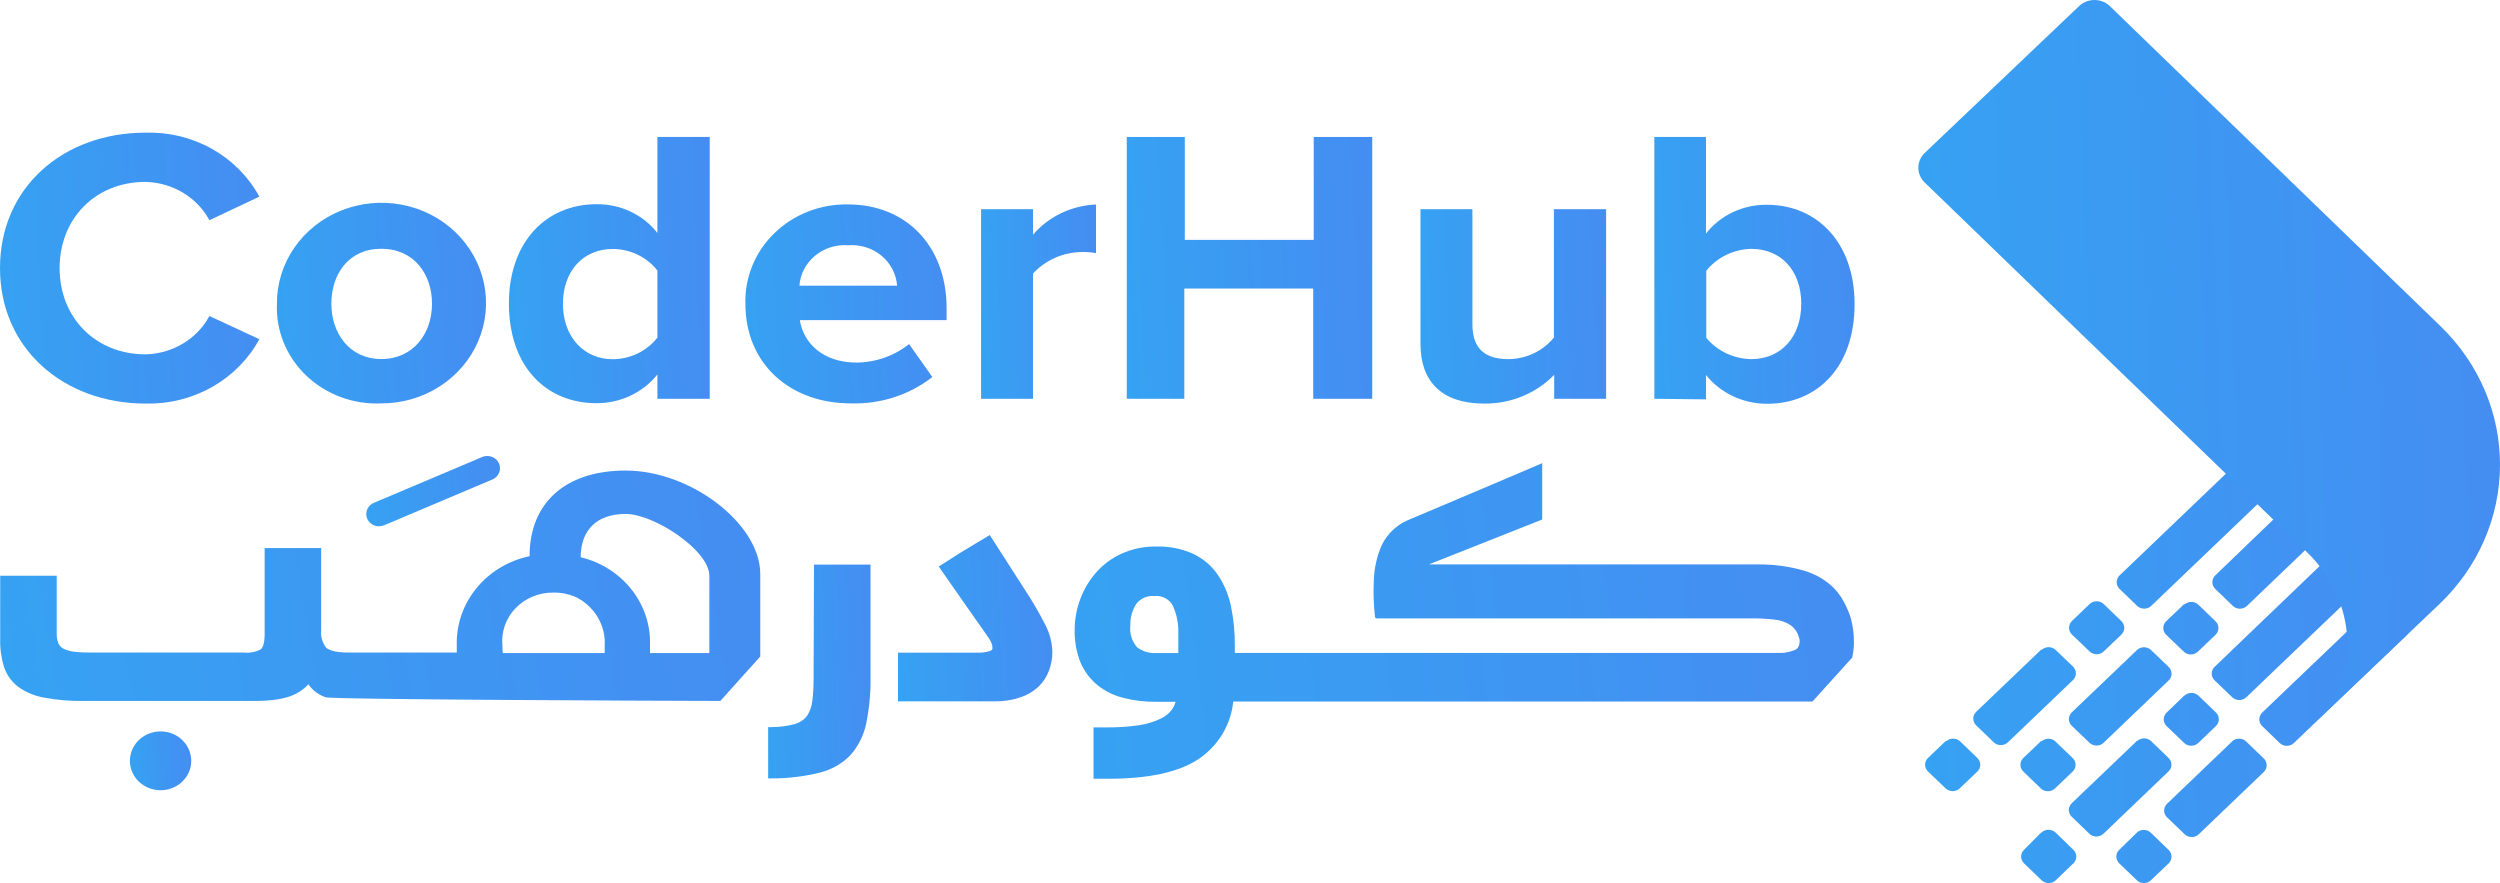 <svg width="201" height="71" viewBox="0 0 201 71" fill="none" xmlns="http://www.w3.org/2000/svg">
<path d="M180.631 37.578L182.036 38.934C182.111 39.005 182.171 39.091 182.212 39.184C182.253 39.278 182.274 39.379 182.274 39.481C182.274 39.582 182.253 39.683 182.212 39.777C182.171 39.871 182.111 39.956 182.036 40.028L172.963 48.708C172.889 48.781 172.8 48.838 172.702 48.877C172.604 48.916 172.499 48.936 172.393 48.936C172.287 48.936 172.182 48.916 172.084 48.877C171.986 48.838 171.898 48.781 171.823 48.708L170.418 47.353C170.343 47.281 170.283 47.196 170.242 47.102C170.201 47.008 170.18 46.907 170.18 46.806C170.18 46.704 170.201 46.603 170.242 46.51C170.283 46.416 170.343 46.331 170.418 46.259L179.491 37.578C179.565 37.506 179.654 37.449 179.752 37.41C179.85 37.37 179.955 37.35 180.061 37.35C180.167 37.35 180.272 37.37 180.37 37.41C180.467 37.449 180.556 37.506 180.631 37.578ZM167.993 48.577L166.588 49.925C166.513 49.997 166.453 50.082 166.412 50.176C166.371 50.27 166.35 50.37 166.35 50.472C166.35 50.574 166.371 50.675 166.412 50.768C166.453 50.862 166.513 50.947 166.588 51.019L168.001 52.375C168.076 52.447 168.165 52.504 168.262 52.543C168.36 52.582 168.465 52.602 168.571 52.602C168.677 52.602 168.782 52.582 168.88 52.543C168.978 52.504 169.067 52.447 169.141 52.375L170.554 51.027C170.63 50.955 170.689 50.87 170.73 50.776C170.771 50.682 170.792 50.581 170.792 50.48C170.792 50.378 170.771 50.278 170.73 50.184C170.689 50.09 170.63 50.005 170.554 49.933L169.149 48.577C169.074 48.503 168.985 48.444 168.885 48.403C168.786 48.362 168.679 48.342 168.571 48.342C168.463 48.342 168.356 48.362 168.257 48.403C168.158 48.444 168.068 48.503 167.993 48.577ZM183.305 41.26L178.11 46.259C178.035 46.331 177.975 46.416 177.934 46.51C177.893 46.603 177.872 46.704 177.872 46.806C177.872 46.907 177.893 47.008 177.934 47.102C177.975 47.196 178.035 47.281 178.11 47.353L179.515 48.708C179.59 48.782 179.679 48.84 179.778 48.88C179.876 48.919 179.982 48.94 180.089 48.94C180.196 48.94 180.302 48.919 180.4 48.88C180.499 48.84 180.588 48.782 180.663 48.708L185.882 43.709C185.957 43.638 186.017 43.553 186.058 43.459C186.098 43.365 186.119 43.264 186.119 43.163C186.119 43.061 186.098 42.96 186.058 42.866C186.017 42.772 185.957 42.687 185.882 42.616L184.477 41.26C184.402 41.183 184.311 41.122 184.21 41.08C184.109 41.038 184.001 41.016 183.891 41.016C183.781 41.016 183.672 41.038 183.571 41.08C183.471 41.122 183.38 41.183 183.305 41.26ZM171.799 52.275L166.58 57.266C166.504 57.337 166.443 57.423 166.401 57.518C166.36 57.612 166.338 57.714 166.338 57.816C166.338 57.919 166.36 58.021 166.401 58.115C166.443 58.21 166.504 58.295 166.58 58.367L167.993 59.715C168.068 59.787 168.157 59.845 168.254 59.884C168.352 59.923 168.457 59.943 168.563 59.943C168.669 59.943 168.774 59.923 168.872 59.884C168.97 59.845 169.059 59.787 169.133 59.715L174.352 54.716C174.429 54.645 174.489 54.559 174.531 54.464C174.572 54.37 174.594 54.268 174.594 54.166C174.594 54.063 174.572 53.961 174.531 53.867C174.489 53.772 174.429 53.687 174.352 53.615L172.947 52.267C172.872 52.194 172.782 52.136 172.683 52.097C172.584 52.058 172.478 52.038 172.371 52.039C172.264 52.04 172.159 52.061 172.06 52.101C171.962 52.142 171.873 52.201 171.799 52.275ZM171.799 59.577L166.572 64.576C166.497 64.647 166.437 64.732 166.396 64.826C166.355 64.92 166.334 65.021 166.334 65.122C166.334 65.224 166.355 65.325 166.396 65.419C166.437 65.512 166.497 65.598 166.572 65.669L167.977 67.025C168.052 67.098 168.141 67.156 168.24 67.196C168.338 67.236 168.444 67.257 168.551 67.257C168.658 67.257 168.764 67.236 168.863 67.196C168.961 67.156 169.05 67.098 169.125 67.025L174.344 62.026C174.419 61.954 174.479 61.869 174.52 61.775C174.561 61.681 174.582 61.581 174.582 61.479C174.582 61.377 174.561 61.277 174.52 61.183C174.479 61.089 174.419 61.004 174.344 60.932L172.939 59.577C172.79 59.44 172.591 59.364 172.385 59.364C172.179 59.364 171.98 59.44 171.831 59.577H171.799ZM187.094 44.942L178.062 53.607C177.985 53.679 177.924 53.764 177.883 53.859C177.841 53.954 177.82 54.055 177.82 54.158C177.82 54.26 177.841 54.362 177.883 54.457C177.924 54.551 177.985 54.637 178.062 54.709L179.467 56.056C179.541 56.129 179.63 56.186 179.728 56.225C179.826 56.264 179.931 56.284 180.037 56.284C180.143 56.284 180.248 56.264 180.346 56.225C180.443 56.186 180.532 56.129 180.607 56.056L189.672 47.383C189.748 47.312 189.809 47.226 189.85 47.132C189.892 47.037 189.913 46.935 189.913 46.833C189.913 46.73 189.892 46.629 189.85 46.534C189.809 46.439 189.748 46.354 189.672 46.282L188.267 44.934C188.192 44.862 188.103 44.804 188.005 44.765C187.907 44.726 187.803 44.706 187.697 44.706C187.591 44.706 187.486 44.726 187.388 44.765C187.29 44.804 187.201 44.862 187.126 44.934L187.094 44.942ZM175.605 55.933L174.2 57.289C174.124 57.361 174.065 57.446 174.024 57.539C173.983 57.633 173.962 57.734 173.962 57.836C173.962 57.937 173.983 58.038 174.024 58.132C174.065 58.226 174.124 58.311 174.2 58.383L175.605 59.731C175.679 59.803 175.768 59.86 175.866 59.899C175.964 59.938 176.069 59.958 176.175 59.958C176.281 59.958 176.386 59.938 176.484 59.899C176.581 59.86 176.67 59.803 176.745 59.731L178.158 58.375C178.233 58.303 178.293 58.218 178.334 58.124C178.374 58.03 178.395 57.93 178.395 57.828C178.395 57.726 178.374 57.626 178.334 57.532C178.293 57.438 178.233 57.353 178.158 57.281L176.753 55.925C176.603 55.787 176.403 55.709 176.195 55.709C175.987 55.709 175.787 55.787 175.637 55.925L175.605 55.933ZM164.115 66.932L162.734 68.319C162.659 68.391 162.599 68.476 162.558 68.57C162.518 68.663 162.497 68.764 162.497 68.866C162.497 68.967 162.518 69.068 162.558 69.162C162.599 69.256 162.659 69.341 162.734 69.413L164.139 70.768C164.214 70.842 164.303 70.9 164.402 70.94C164.5 70.98 164.606 71 164.713 71C164.82 71 164.926 70.98 165.025 70.94C165.123 70.9 165.213 70.842 165.287 70.768L166.692 69.42C166.769 69.349 166.83 69.263 166.871 69.168C166.913 69.074 166.934 68.972 166.934 68.87C166.934 68.767 166.913 68.665 166.871 68.571C166.83 68.476 166.769 68.391 166.692 68.319L165.263 66.932C165.115 66.793 164.915 66.714 164.707 66.712C164.499 66.711 164.298 66.787 164.147 66.925L164.115 66.932ZM164.115 52.228L158.888 57.227C158.813 57.299 158.753 57.384 158.712 57.478C158.672 57.572 158.651 57.672 158.651 57.774C158.651 57.876 158.672 57.977 158.712 58.07C158.753 58.164 158.813 58.249 158.888 58.321L160.293 59.677C160.368 59.75 160.457 59.808 160.556 59.848C160.654 59.888 160.76 59.908 160.867 59.908C160.974 59.908 161.08 59.888 161.179 59.848C161.277 59.808 161.367 59.75 161.441 59.677L166.66 54.685C166.737 54.614 166.797 54.528 166.839 54.433C166.88 54.339 166.902 54.237 166.902 54.135C166.902 54.032 166.88 53.931 166.839 53.836C166.797 53.741 166.737 53.656 166.66 53.584L165.255 52.236C165.11 52.108 164.921 52.036 164.724 52.033C164.527 52.031 164.336 52.097 164.187 52.221L164.115 52.228ZM156.431 59.584L155.018 60.932C154.942 61.004 154.881 61.09 154.839 61.184C154.798 61.279 154.776 61.38 154.776 61.483C154.776 61.586 154.798 61.687 154.839 61.782C154.881 61.876 154.942 61.962 155.018 62.034L156.423 63.382C156.498 63.454 156.587 63.511 156.684 63.55C156.782 63.589 156.887 63.609 156.993 63.609C157.099 63.609 157.204 63.589 157.302 63.55C157.4 63.511 157.489 63.454 157.563 63.382L158.976 62.034C159.052 61.962 159.111 61.877 159.152 61.783C159.193 61.689 159.214 61.588 159.214 61.487C159.214 61.385 159.193 61.284 159.152 61.191C159.111 61.097 159.052 61.011 158.976 60.94L157.571 59.584C157.425 59.458 157.236 59.387 157.039 59.385C156.842 59.384 156.651 59.452 156.503 59.577L156.431 59.584ZM175.581 48.593L174.168 49.941C174.091 50.012 174.03 50.098 173.989 50.193C173.947 50.287 173.926 50.389 173.926 50.491C173.926 50.594 173.947 50.696 173.989 50.79C174.03 50.885 174.091 50.97 174.168 51.042L175.573 52.39C175.647 52.462 175.736 52.52 175.834 52.559C175.932 52.598 176.037 52.618 176.143 52.618C176.249 52.618 176.354 52.598 176.451 52.559C176.549 52.52 176.638 52.462 176.713 52.39L178.126 51.042C178.201 50.971 178.261 50.885 178.302 50.791C178.342 50.698 178.363 50.597 178.363 50.495C178.363 50.394 178.342 50.293 178.302 50.199C178.261 50.105 178.201 50.02 178.126 49.948L176.721 48.593C176.575 48.466 176.385 48.395 176.188 48.394C175.991 48.392 175.801 48.461 175.653 48.585L175.581 48.593ZM164.091 59.592L162.678 60.94C162.603 61.011 162.543 61.097 162.502 61.191C162.461 61.284 162.44 61.385 162.44 61.487C162.44 61.588 162.461 61.689 162.502 61.783C162.543 61.877 162.603 61.962 162.678 62.034L164.083 63.389C164.158 63.462 164.246 63.519 164.344 63.558C164.442 63.597 164.547 63.617 164.653 63.617C164.759 63.617 164.864 63.597 164.962 63.558C165.06 63.519 165.148 63.462 165.223 63.389L166.636 62.041C166.713 61.97 166.773 61.884 166.815 61.789C166.856 61.695 166.878 61.593 166.878 61.491C166.878 61.388 166.856 61.286 166.815 61.192C166.773 61.097 166.713 61.012 166.636 60.94L165.231 59.592C165.085 59.465 164.896 59.395 164.699 59.393C164.502 59.392 164.311 59.46 164.163 59.584L164.091 59.592ZM190.956 48.616L181.883 57.289C181.808 57.361 181.748 57.446 181.708 57.539C181.667 57.633 181.646 57.734 181.646 57.836C181.646 57.937 181.667 58.038 181.708 58.132C181.748 58.226 181.808 58.311 181.883 58.383L183.289 59.738C183.363 59.81 183.452 59.868 183.55 59.907C183.648 59.946 183.753 59.966 183.859 59.966C183.965 59.966 184.07 59.946 184.167 59.907C184.265 59.868 184.354 59.81 184.429 59.738L193.494 51.065C193.57 50.993 193.631 50.908 193.672 50.813C193.714 50.719 193.735 50.617 193.735 50.514C193.735 50.412 193.714 50.31 193.672 50.216C193.631 50.121 193.57 50.035 193.494 49.964L192.088 48.616C191.938 48.472 191.735 48.392 191.522 48.392C191.31 48.392 191.107 48.472 190.956 48.616ZM179.451 59.623L174.232 64.622C174.156 64.693 174.097 64.778 174.056 64.872C174.015 64.966 173.994 65.067 173.994 65.168C173.994 65.27 174.015 65.371 174.056 65.465C174.097 65.559 174.156 65.644 174.232 65.715L175.645 67.071C175.719 67.143 175.808 67.201 175.906 67.24C176.004 67.279 176.109 67.299 176.215 67.299C176.321 67.299 176.426 67.279 176.524 67.24C176.622 67.201 176.71 67.143 176.785 67.071L182.004 62.072C182.079 62.001 182.139 61.915 182.18 61.822C182.22 61.728 182.241 61.627 182.241 61.525C182.241 61.424 182.22 61.323 182.18 61.229C182.139 61.135 182.079 61.05 182.004 60.978L180.599 59.623C180.524 59.548 180.434 59.489 180.335 59.448C180.235 59.408 180.129 59.387 180.021 59.387C179.913 59.387 179.806 59.408 179.707 59.448C179.607 59.489 179.517 59.548 179.443 59.623H179.451ZM171.815 66.932L170.394 68.319C170.317 68.391 170.257 68.476 170.215 68.571C170.174 68.665 170.152 68.767 170.152 68.87C170.152 68.972 170.174 69.074 170.215 69.168C170.257 69.263 170.317 69.349 170.394 69.42L171.799 70.768C171.874 70.841 171.962 70.898 172.06 70.937C172.158 70.976 172.263 70.996 172.369 70.996C172.475 70.996 172.58 70.976 172.678 70.937C172.776 70.898 172.864 70.841 172.939 70.768L174.352 69.42C174.427 69.349 174.487 69.263 174.528 69.17C174.569 69.076 174.59 68.975 174.59 68.874C174.59 68.772 174.569 68.671 174.528 68.577C174.487 68.483 174.427 68.398 174.352 68.327L172.947 66.971C172.875 66.896 172.788 66.836 172.692 66.793C172.596 66.751 172.491 66.727 172.385 66.724C172.279 66.72 172.174 66.737 172.074 66.772C171.975 66.808 171.884 66.863 171.807 66.932H171.815Z" fill="url(#paint0_linear_676_3389)"/>
<path d="M196.127 48.57L186.083 58.129C189.824 54.478 189.568 48.354 185.489 44.403L154.745 14.671C154.418 14.356 154.234 13.93 154.234 13.485C154.234 13.04 154.418 12.613 154.745 12.299L167.158 0.491C167.486 0.176 167.931 0 168.395 0C168.858 0 169.303 0.176 169.631 0.491L196.224 26.233C197.747 27.705 198.953 29.451 199.772 31.37C200.592 33.29 201.009 35.346 201 37.42C200.991 39.495 200.556 41.547 199.72 43.46C198.884 45.373 197.663 47.109 196.127 48.57Z" fill="url(#paint1_linear_676_3389)"/>
<path d="M0 21.556C0 15.056 5.098 10.665 11.706 10.665C13.581 10.61 15.434 11.064 17.052 11.974C18.669 12.884 19.986 14.214 20.852 15.81L16.837 17.705C16.347 16.797 15.611 16.032 14.707 15.49C13.803 14.948 12.764 14.649 11.698 14.624C7.684 14.624 4.793 17.559 4.793 21.556C4.793 25.554 7.692 28.489 11.698 28.489C12.764 28.466 13.804 28.167 14.709 27.625C15.613 27.083 16.348 26.317 16.837 25.408L20.852 27.272C19.984 28.869 18.668 30.2 17.051 31.115C15.434 32.03 13.583 32.492 11.706 32.448C5.098 32.44 0 28.019 0 21.556Z" fill="url(#paint2_linear_676_3389)"/>
<path d="M22.265 24.415C22.255 22.817 22.741 21.253 23.659 19.92C24.578 18.587 25.888 17.547 27.424 16.93C28.961 16.313 30.653 16.147 32.288 16.454C33.922 16.762 35.424 17.527 36.604 18.655C37.784 19.783 38.588 21.221 38.914 22.788C39.241 24.354 39.075 25.979 38.438 27.454C37.8 28.93 36.721 30.192 35.335 31.078C33.949 31.964 32.321 32.436 30.655 32.433C29.543 32.482 28.431 32.308 27.392 31.923C26.354 31.538 25.409 30.95 24.62 30.195C23.831 29.441 23.214 28.538 22.809 27.543C22.403 26.547 22.218 25.482 22.265 24.415ZM34.734 24.415C34.734 22.05 33.289 20.001 30.655 20.001C28.022 20.001 26.641 22.05 26.641 24.415C26.641 26.779 28.086 28.867 30.655 28.867C33.224 28.867 34.734 26.826 34.734 24.415Z" fill="url(#paint3_linear_676_3389)"/>
<path d="M52.856 32.063V30.107C52.28 30.828 51.539 31.412 50.689 31.813C49.839 32.214 48.905 32.42 47.958 32.417C43.943 32.417 40.916 29.514 40.916 24.399C40.916 19.446 43.911 16.419 47.958 16.419C48.906 16.407 49.844 16.61 50.695 17.012C51.547 17.413 52.287 18.002 52.856 18.73V11.012H57.063V32.063H52.856ZM52.856 27.141V21.75C52.438 21.216 51.898 20.782 51.276 20.481C50.655 20.18 49.97 20.021 49.275 20.016C46.866 20.016 45.26 21.811 45.26 24.43C45.26 27.049 46.906 28.882 49.275 28.882C49.971 28.876 50.657 28.716 51.278 28.414C51.899 28.112 52.439 27.676 52.856 27.141Z" fill="url(#paint4_linear_676_3389)"/>
<path d="M59.929 24.414C59.9 23.366 60.092 22.324 60.493 21.349C60.895 20.374 61.498 19.487 62.266 18.742C63.034 17.996 63.951 17.407 64.963 17.011C65.974 16.614 67.059 16.418 68.151 16.434C72.92 16.434 76.108 19.839 76.108 24.791V25.739H64.305C64.602 27.603 66.176 29.151 68.874 29.151C70.416 29.139 71.906 28.613 73.089 27.664L74.96 30.314C73.115 31.753 70.792 32.505 68.416 32.432C63.583 32.44 59.929 29.313 59.929 24.414ZM68.151 19.715C67.188 19.656 66.24 19.965 65.514 20.574C64.787 21.183 64.341 22.043 64.273 22.966H72.126C72.092 22.501 71.962 22.046 71.743 21.63C71.524 21.214 71.221 20.843 70.85 20.541C70.48 20.239 70.051 20.011 69.587 19.871C69.123 19.73 68.635 19.68 68.151 19.723V19.715Z" fill="url(#paint5_linear_676_3389)"/>
<path d="M78.878 32.063V16.82H83.053V18.869C83.673 18.146 84.445 17.557 85.318 17.139C86.19 16.721 87.145 16.484 88.12 16.442V20.355C87.739 20.285 87.351 20.254 86.963 20.263C86.222 20.273 85.49 20.433 84.817 20.732C84.143 21.03 83.543 21.461 83.053 21.996V32.063H78.878Z" fill="url(#paint6_linear_676_3389)"/>
<path d="M105.583 32.063V23.198H95.218V32.063H90.593V11.012H95.258V19.285H105.623V11.012H110.328V32.063H105.583Z" fill="url(#paint7_linear_676_3389)"/>
<path d="M124.957 32.063V30.138C124.239 30.876 123.368 31.462 122.4 31.86C121.433 32.258 120.389 32.458 119.337 32.448C115.852 32.448 114.206 30.615 114.206 27.65V16.82H118.381V26.063C118.381 28.181 119.538 28.874 121.312 28.874C122.012 28.863 122.701 28.702 123.327 28.402C123.954 28.102 124.503 27.671 124.933 27.141V16.82H129.132V32.063H124.957Z" fill="url(#paint8_linear_676_3389)"/>
<path d="M133.01 32.063V11.012H137.161V18.776C137.732 18.048 138.473 17.459 139.326 17.057C140.178 16.656 141.117 16.453 142.067 16.465C146.082 16.465 149.109 19.493 149.109 24.445C149.109 29.56 146.082 32.464 142.067 32.464C141.12 32.464 140.185 32.256 139.334 31.856C138.483 31.455 137.74 30.873 137.161 30.153V32.109L133.01 32.063ZM140.806 28.874C143.215 28.874 144.821 27.072 144.821 24.422C144.821 21.773 143.215 20.009 140.806 20.009C140.104 20.023 139.413 20.19 138.787 20.495C138.16 20.8 137.613 21.237 137.185 21.773V27.164C137.62 27.688 138.17 28.113 138.796 28.409C139.422 28.704 140.109 28.863 140.806 28.874Z" fill="url(#paint9_linear_676_3389)"/>
<path d="M30.471 42.315C30.614 42.313 30.756 42.284 30.888 42.23L39.64 38.526C39.872 38.412 40.05 38.219 40.139 37.984C40.228 37.749 40.221 37.491 40.119 37.261C40.017 37.031 39.828 36.847 39.59 36.746C39.352 36.645 39.083 36.634 38.837 36.715L30.077 40.42C29.857 40.509 29.675 40.669 29.565 40.872C29.454 41.075 29.42 41.309 29.47 41.533C29.519 41.758 29.648 41.959 29.835 42.101C30.023 42.244 30.256 42.32 30.495 42.315H30.471Z" fill="url(#paint10_linear_676_3389)"/>
<path d="M50.302 37.832C45.485 37.832 42.578 40.404 42.578 44.718C40.884 45.072 39.371 45.984 38.303 47.295C37.234 48.605 36.676 50.233 36.725 51.896C36.725 52.081 36.725 52.274 36.725 52.466H28.038C26.873 52.466 26.432 52.251 26.223 52.074C25.914 51.67 25.771 51.17 25.822 50.672V44.063H21.277V50.995C21.277 51.85 21.076 52.12 20.956 52.212C20.557 52.424 20.1 52.513 19.647 52.466H7.836C7.034 52.466 6.536 52.466 6.126 52.413C5.784 52.395 5.449 52.314 5.139 52.174C4.945 52.082 4.789 51.93 4.697 51.742C4.595 51.476 4.549 51.194 4.561 50.91V46.289H0.016V51.442C-0.001 52.204 0.11 52.963 0.345 53.691C0.56 54.299 0.953 54.834 1.477 55.232C2.097 55.671 2.814 55.966 3.573 56.094C4.604 56.286 5.654 56.374 6.704 56.356H20.354C20.771 56.356 21.157 56.356 21.622 56.31C22.053 56.28 22.48 56.212 22.899 56.11C23.314 56.005 23.71 55.839 24.071 55.617C24.341 55.451 24.584 55.249 24.794 55.016C25.126 55.504 25.617 55.873 26.191 56.063C26.785 56.248 52.591 56.341 57.802 56.356H57.914L61.126 52.782V46.135C61.118 42.13 55.553 37.832 50.302 37.832ZM40.395 51.927C40.338 51.379 40.403 50.826 40.585 50.304C40.767 49.782 41.062 49.303 41.451 48.898C41.84 48.494 42.315 48.173 42.842 47.957C43.37 47.741 43.94 47.634 44.513 47.645C45.137 47.637 45.754 47.763 46.32 48.014C47.055 48.385 47.663 48.952 48.07 49.646C48.477 50.34 48.667 51.132 48.616 51.927C48.616 52.12 48.616 52.32 48.616 52.505H40.427C40.404 52.313 40.393 52.12 40.395 51.927ZM46.689 44.802C46.689 42.592 48.006 41.321 50.302 41.321C52.599 41.321 57.031 44.248 57.031 46.289V52.505H52.261C52.261 52.305 52.261 52.112 52.261 51.927C52.325 50.307 51.806 48.715 50.792 47.417C49.777 46.12 48.329 45.197 46.689 44.802Z" fill="url(#paint11_linear_676_3389)"/>
<path d="M12.919 58.806C12.348 58.804 11.795 58.992 11.352 59.338C10.91 59.684 10.606 60.166 10.493 60.703C10.38 61.239 10.465 61.797 10.733 62.28C11 62.764 11.435 63.143 11.961 63.353C12.488 63.564 13.075 63.593 13.621 63.435C14.168 63.277 14.64 62.942 14.957 62.487C15.275 62.032 15.418 61.486 15.363 60.941C15.307 60.396 15.056 59.886 14.653 59.499C14.427 59.278 14.157 59.103 13.859 58.984C13.562 58.865 13.242 58.804 12.919 58.806Z" fill="url(#paint12_linear_676_3389)"/>
<path d="M148.812 49.725C148.706 49.373 148.569 49.03 148.402 48.7C148.317 48.515 148.221 48.335 148.113 48.161L148.025 48.007C147.858 47.752 147.667 47.513 147.455 47.291C146.79 46.632 145.961 46.147 145.046 45.881C143.88 45.544 142.667 45.376 141.449 45.38H114.881L123.994 41.768V37.239L119.979 38.949L114.158 41.414L113.114 41.853C112.105 42.319 111.329 43.15 110.955 44.163C110.636 45.001 110.465 45.883 110.449 46.775C110.41 47.728 110.444 48.683 110.553 49.632L110.633 49.717H140.743C141.389 49.71 142.035 49.743 142.678 49.817C143.125 49.858 143.555 50.004 143.93 50.241C144.261 50.471 144.502 50.803 144.613 51.18C144.647 51.266 144.674 51.353 144.693 51.442C144.693 51.442 144.693 51.481 144.693 51.504C144.693 52.051 144.444 52.22 144.259 52.274C143.902 52.421 143.516 52.497 143.127 52.498H99.28V51.889C99.289 50.829 99.184 49.771 98.967 48.731C98.785 47.834 98.426 46.979 97.907 46.212C97.42 45.494 96.741 44.914 95.94 44.533C95.01 44.114 93.989 43.91 92.961 43.94C91.996 43.926 91.041 44.124 90.167 44.518C89.371 44.882 88.667 45.407 88.104 46.058C87.549 46.698 87.12 47.429 86.835 48.215C86.55 48.997 86.403 49.82 86.401 50.649C86.383 51.551 86.547 52.448 86.883 53.291C87.186 53.99 87.656 54.61 88.256 55.101C88.866 55.582 89.579 55.929 90.344 56.118C91.183 56.326 92.046 56.43 92.913 56.426H94.519C94.454 56.663 94.345 56.887 94.198 57.088C93.948 57.4 93.623 57.649 93.25 57.812C92.712 58.058 92.138 58.227 91.548 58.313C90.668 58.438 89.78 58.495 88.891 58.482H87.919V62.611H89.139C92.295 62.611 94.704 62.102 96.301 61.07C97.104 60.54 97.775 59.847 98.267 59.04C98.76 58.234 99.062 57.333 99.152 56.403H145.721L148.932 52.852V52.79C149.011 52.433 149.052 52.069 149.053 51.704C149.057 51.661 149.057 51.617 149.053 51.573C149.055 50.95 148.974 50.328 148.812 49.725ZM94.736 50.965V52.505H92.945C92.399 52.531 91.861 52.37 91.428 52.051C91.216 51.808 91.058 51.527 90.964 51.223C90.87 50.92 90.842 50.601 90.882 50.287C90.857 49.677 91.022 49.074 91.356 48.554C91.518 48.339 91.736 48.167 91.987 48.057C92.239 47.946 92.517 47.9 92.793 47.922C93.095 47.888 93.401 47.943 93.67 48.081C93.938 48.218 94.156 48.432 94.294 48.693C94.618 49.408 94.769 50.185 94.736 50.965Z" fill="url(#paint13_linear_676_3389)"/>
<path d="M82.403 47.422L79.576 43.016L79.36 43.147C78.709 43.524 78.099 43.917 77.505 44.264C76.911 44.61 76.309 45.034 75.69 45.411L75.474 45.55L78.067 49.263L79.014 50.603C79.255 50.942 79.424 51.204 79.544 51.373C79.631 51.506 79.701 51.648 79.753 51.797C79.778 51.895 79.792 51.996 79.793 52.097C79.793 52.182 79.793 52.282 79.561 52.351C79.227 52.447 78.88 52.489 78.533 52.475H72.198V56.388H79.954C80.659 56.401 81.36 56.294 82.025 56.072C82.572 55.893 83.071 55.601 83.487 55.217C83.862 54.855 84.15 54.419 84.33 53.938C84.521 53.445 84.616 52.923 84.611 52.398C84.588 51.651 84.396 50.917 84.049 50.249C83.556 49.278 83.006 48.334 82.403 47.422Z" fill="url(#paint14_linear_676_3389)"/>
<path d="M65.413 54.508C65.417 55.126 65.382 55.743 65.309 56.357C65.267 56.774 65.127 57.177 64.9 57.535C64.662 57.856 64.32 58.091 63.928 58.206C63.304 58.375 62.658 58.461 62.009 58.46H61.76V62.581H62.017C63.331 62.59 64.64 62.434 65.911 62.118C66.864 61.883 67.726 61.389 68.392 60.693C69.024 59.962 69.455 59.091 69.645 58.159C69.892 56.949 70.008 55.718 69.99 54.485V45.396H65.445L65.413 54.508Z" fill="url(#paint15_linear_676_3389)"/>
<defs>
<linearGradient id="paint0_linear_676_3389" x1="197.293" y1="45.382" x2="151.647" y2="48.086" gradientUnits="userSpaceOnUse">
<stop stop-color="#468BF2"/>
<stop offset="1" stop-color="#35A3F2"/>
</linearGradient>
<linearGradient id="paint1_linear_676_3389" x1="205.271" y1="13.875" x2="150.378" y2="16.134" gradientUnits="userSpaceOnUse">
<stop stop-color="#468BF2"/>
<stop offset="1" stop-color="#35A3F2"/>
</linearGradient>
<linearGradient id="paint2_linear_676_3389" x1="22.756" y1="15.862" x2="-1.702" y2="17.059" gradientUnits="userSpaceOnUse">
<stop stop-color="#468BF2"/>
<stop offset="1" stop-color="#35A3F2"/>
</linearGradient>
<linearGradient id="paint3_linear_676_3389" x1="40.614" y1="20.156" x2="20.894" y2="21.207" gradientUnits="userSpaceOnUse">
<stop stop-color="#468BF2"/>
<stop offset="1" stop-color="#35A3F2"/>
</linearGradient>
<linearGradient id="paint4_linear_676_3389" x1="58.537" y1="16.122" x2="39.581" y2="16.853" gradientUnits="userSpaceOnUse">
<stop stop-color="#468BF2"/>
<stop offset="1" stop-color="#35A3F2"/>
</linearGradient>
<linearGradient id="paint5_linear_676_3389" x1="77.586" y1="20.253" x2="58.611" y2="21.235" gradientUnits="userSpaceOnUse">
<stop stop-color="#468BF2"/>
<stop offset="1" stop-color="#35A3F2"/>
</linearGradient>
<linearGradient id="paint6_linear_676_3389" x1="88.963" y1="20.171" x2="78.108" y2="20.499" gradientUnits="userSpaceOnUse">
<stop stop-color="#468BF2"/>
<stop offset="1" stop-color="#35A3F2"/>
</linearGradient>
<linearGradient id="paint7_linear_676_3389" x1="112.131" y1="16.037" x2="88.98" y2="17.147" gradientUnits="userSpaceOnUse">
<stop stop-color="#468BF2"/>
<stop offset="1" stop-color="#35A3F2"/>
</linearGradient>
<linearGradient id="paint8_linear_676_3389" x1="130.495" y1="20.55" x2="112.988" y2="21.406" gradientUnits="userSpaceOnUse">
<stop stop-color="#468BF2"/>
<stop offset="1" stop-color="#35A3F2"/>
</linearGradient>
<linearGradient id="paint9_linear_676_3389" x1="150.579" y1="16.133" x2="131.679" y2="16.858" gradientUnits="userSpaceOnUse">
<stop stop-color="#468BF2"/>
<stop offset="1" stop-color="#35A3F2"/>
</linearGradient>
<linearGradient id="paint10_linear_676_3389" x1="41.183" y1="38.011" x2="28.658" y2="39.23" gradientUnits="userSpaceOnUse">
<stop stop-color="#468BF2"/>
<stop offset="1" stop-color="#35A3F2"/>
</linearGradient>
<linearGradient id="paint11_linear_676_3389" x1="66.706" y1="42.254" x2="-3.156" y2="54.043" gradientUnits="userSpaceOnUse">
<stop stop-color="#468BF2"/>
<stop offset="1" stop-color="#35A3F2"/>
</linearGradient>
<linearGradient id="paint12_linear_676_3389" x1="15.825" y1="59.935" x2="10.045" y2="60.243" gradientUnits="userSpaceOnUse">
<stop stop-color="#468BF2"/>
<stop offset="1" stop-color="#35A3F2"/>
</linearGradient>
<linearGradient id="paint13_linear_676_3389" x1="154.777" y1="43.295" x2="82.267" y2="52.455" gradientUnits="userSpaceOnUse">
<stop stop-color="#468BF2"/>
<stop offset="1" stop-color="#35A3F2"/>
</linearGradient>
<linearGradient id="paint14_linear_676_3389" x1="85.745" y1="46.208" x2="71.183" y2="46.9" gradientUnits="userSpaceOnUse">
<stop stop-color="#468BF2"/>
<stop offset="1" stop-color="#35A3F2"/>
</linearGradient>
<linearGradient id="paint15_linear_676_3389" x1="70.743" y1="49.498" x2="61.071" y2="49.735" gradientUnits="userSpaceOnUse">
<stop stop-color="#468BF2"/>
<stop offset="1" stop-color="#35A3F2"/>
</linearGradient>
</defs>
</svg>
